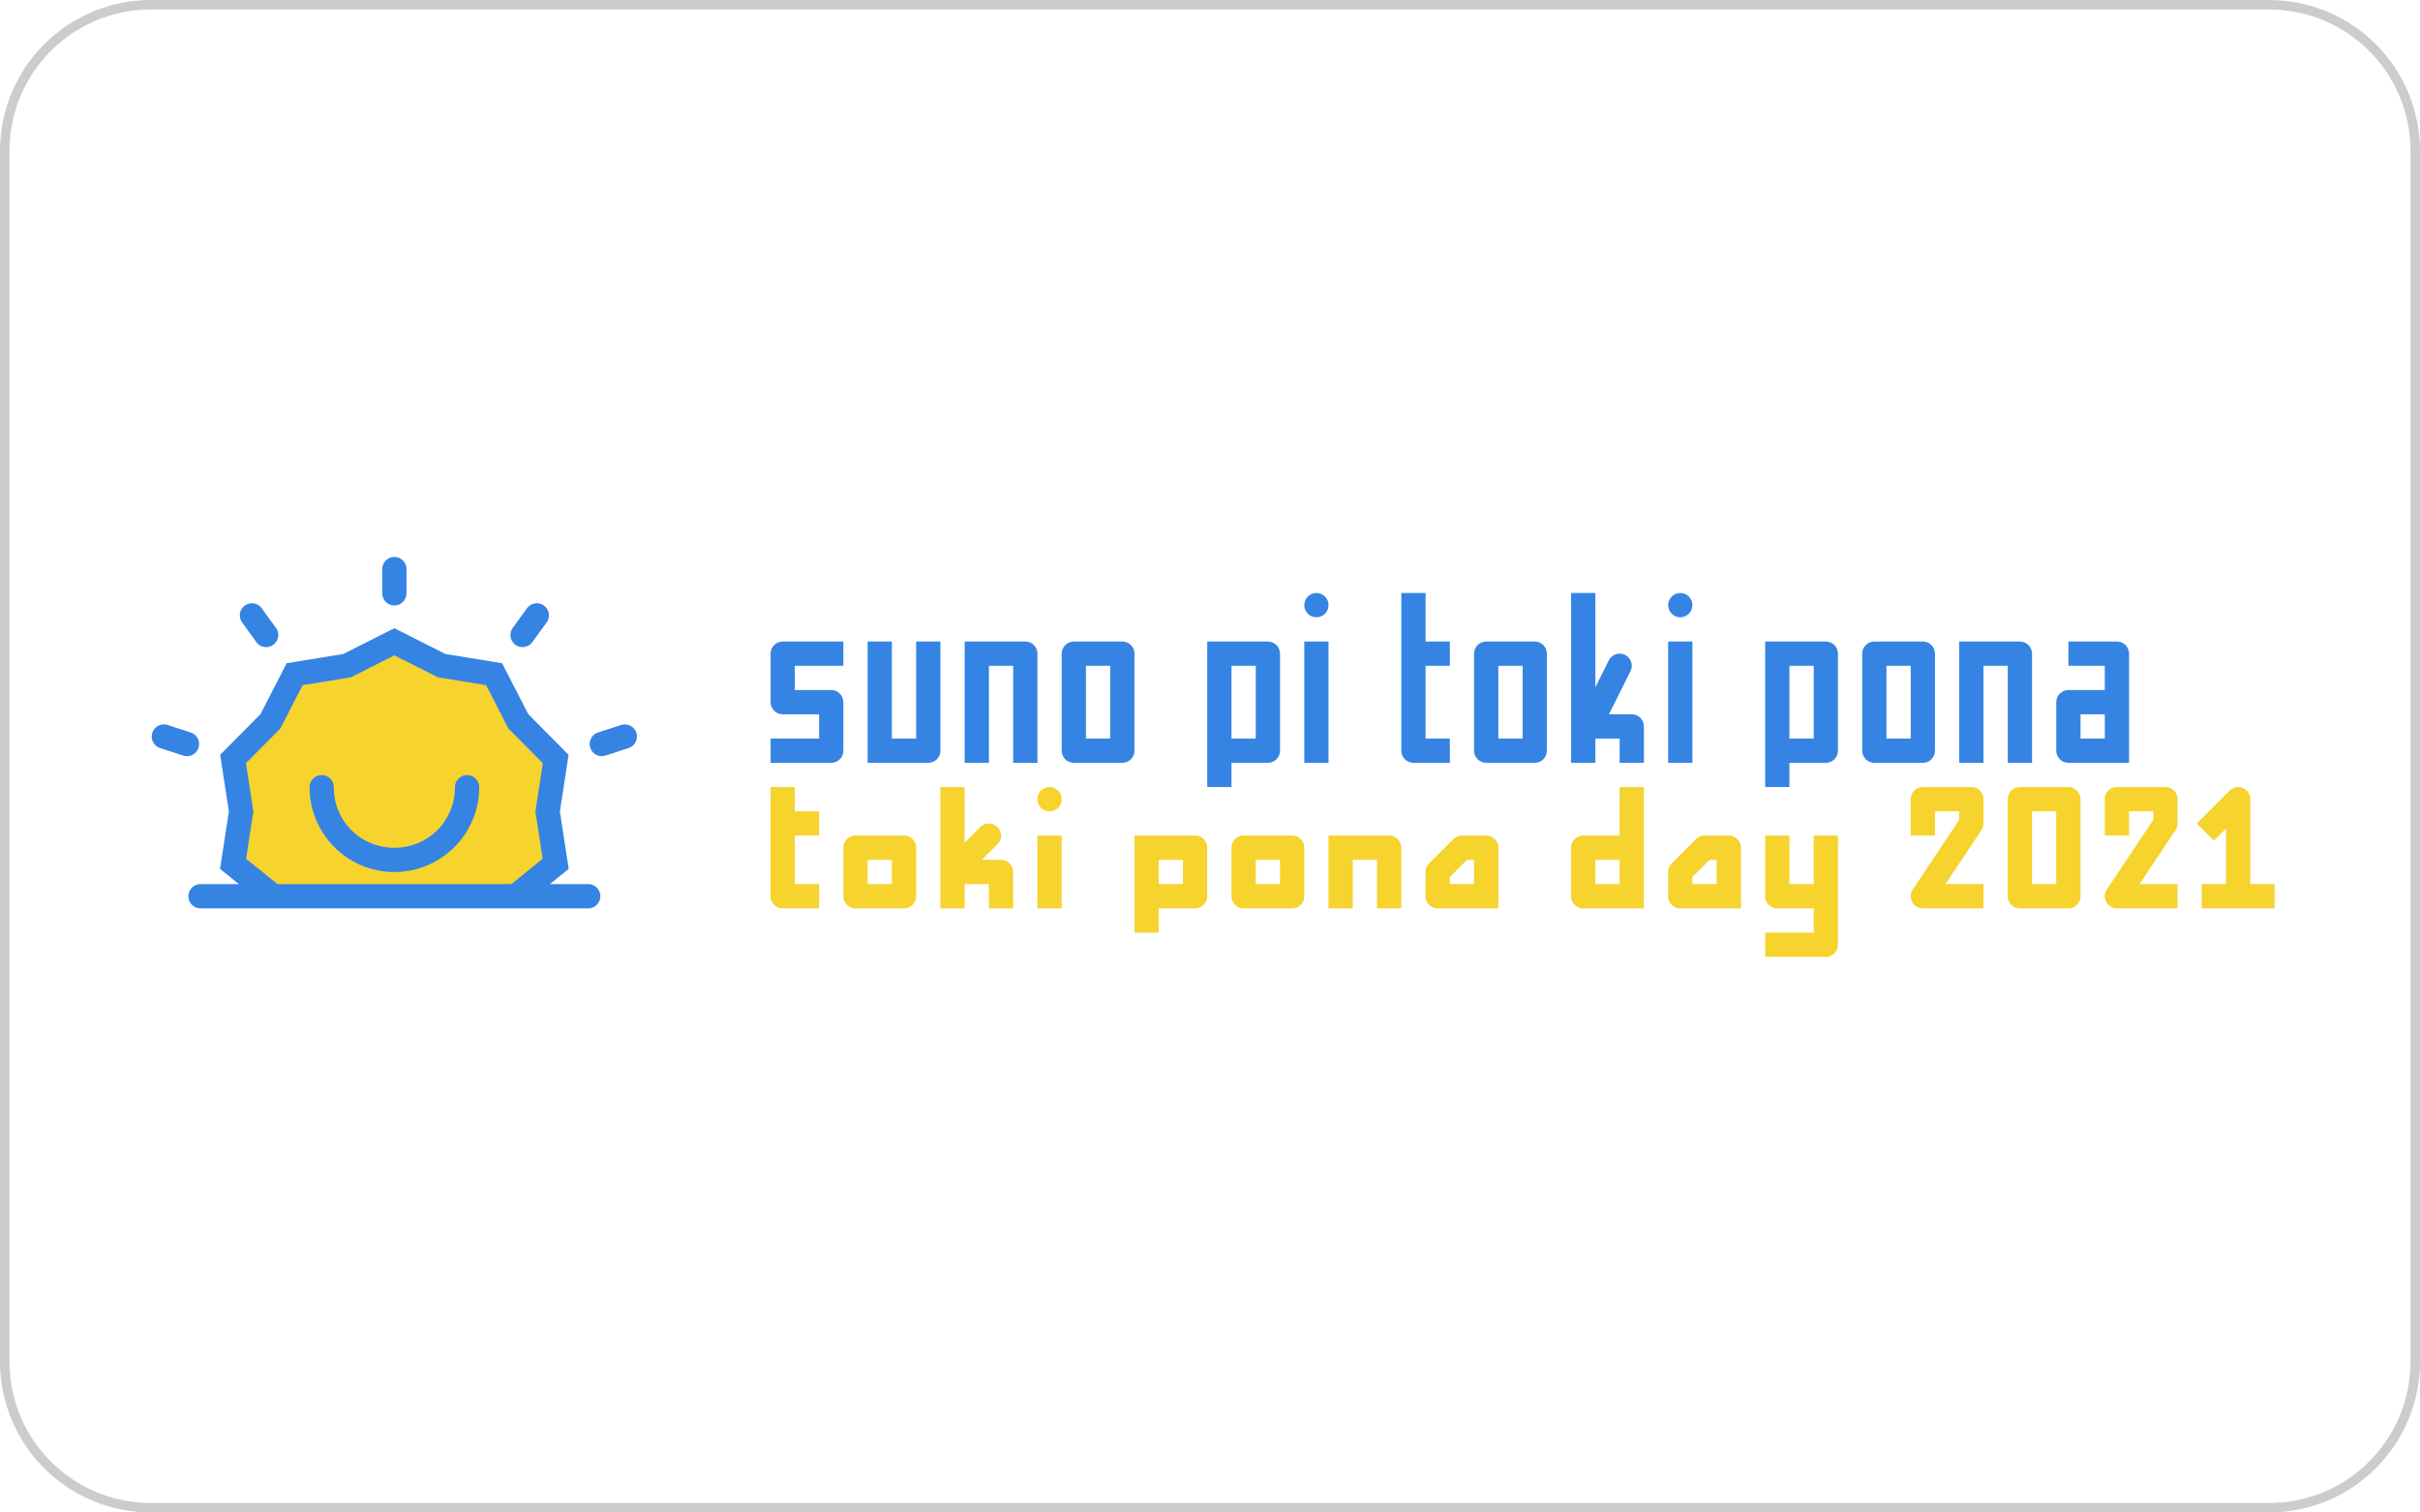 <svg width="256" height="160" version="1.1" viewBox="0 0 256 160" xmlns="http://www.w3.org/2000/svg">
 <path d="m16 0c-8.864 0-16 7.136-16 16v128c0 8.864 7.136 16 16 16h224c8.864 0 16-7.136 16-16v-128c0-8.864-7.136-16-16-16zm0 1h224c8.31 0 15 6.69 15 15v128c0 8.31-6.69 15-15 15h-224c-8.31 0-15-6.69-15-15v-128c0-8.31 6.69-15 15-15z" fill="currentColor" opacity=".2"/>
 <g transform="matrix(.139 0 0 .139 -5.734 50.97)">
  <path d="m433.6 315.39 30.566-24.655-6.143-39.892 6.143-39.892-28.417-28.663-18.479-35.884-39.836-6.486-36.043-18.168-36.041 18.169-39.838 6.486-18.479 35.884-28.417 28.663 6.143 39.892-6.143 39.892 30.566 24.655z" color="#000000" fill="#f6d32d" stroke-width="18.442px" style="-inkscape-stroke:none"/>
  <g stroke-width="18.462">
   <path d="m1043.1 84.616c-5.098 4e-5 -9.231 4.133-9.231 9.231s4.133 9.231 9.231 9.231c5.098 2e-5 9.231-4.133 9.231-9.231s-4.133-9.231-9.231-9.231zm64.615 0v120c5e-4 5.098 4.133 9.23 9.231 9.231h27.692v-18.462h-18.462v-55.385h18.462v-18.462h-18.462v-36.923zm129.23 0v129.23h18.462v-18.462h18.462v18.462h18.462v-27.692c-5e-4 -5.098-4.133-9.23-9.231-9.231h-17.38l16.406-32.776c2.291-4.57 0.431-10.13-4.147-12.404-2.185-1.092-4.713-1.273-7.031-0.505-2.326 0.78-4.247 2.453-5.337 4.651l-10.204 20.409v-71.683zm83.077 0c-5.098-2e-5 -9.231 4.133-9.231 9.231s4.133 9.231 9.231 9.231c5.098 2e-5 9.231-4.133 9.231-9.231s-4.133-9.231-9.231-9.231zm-683.08 36.923c-5.098 5.1e-4 -9.23 4.133-9.231 9.231v36.923c5.1e-4 5.098 4.133 9.23 9.231 9.231h27.692v18.462h-36.923v18.462h46.154c5.098-5.1e-4 9.23-4.133 9.231-9.231v-36.923c-5.1e-4 -5.098-4.133-9.23-9.231-9.231h-27.692v-18.462h36.923v-18.462h-9.231zm64.615 0v92.308h46.154c5.098-5.1e-4 9.23-4.133 9.231-9.231v-83.077h-18.462v73.846h-18.462v-73.846zm73.846 0v92.308h18.462v-73.846h18.462v73.846h18.462v-83.077c-5.1e-4 -5.098-4.133-9.23-9.231-9.231h-27.692zm83.077 0c-5.098 5.1e-4 -9.23 4.133-9.231 9.231v73.846c5.1e-4 5.098 4.133 9.23 9.231 9.231h36.923c5.098-5.1e-4 9.23-4.133 9.231-9.231v-73.846c-5.1e-4 -5.098-4.133-9.23-9.231-9.231zm101.54 0v110.77h18.462v-18.462h27.692c5.098-4.9e-4 9.23-4.133 9.231-9.231v-73.846c-5e-4 -5.098-4.133-9.23-9.231-9.231h-27.692zm73.846 0v92.308h18.462v-92.308zm138.46 0c-5.098 4.9e-4 -9.23 4.133-9.231 9.231v73.846c5e-4 5.098 4.133 9.23 9.231 9.231h36.923c5.098-5.5e-4 9.23-4.133 9.231-9.231v-73.846c-5e-4 -5.098-4.133-9.23-9.231-9.231zm138.46 0v92.308h18.462v-92.308zm73.846 0v110.77h18.462v-18.462h27.692c5.098-4.9e-4 9.23-4.133 9.231-9.231v-73.846c-5e-4 -5.098-4.133-9.23-9.231-9.231h-27.692zm83.077 0c-5.098 4.9e-4 -9.23 4.133-9.231 9.231v73.846c5e-4 5.098 4.133 9.23 9.231 9.231h36.923c5.098-4.9e-4 9.23-4.133 9.231-9.231v-73.846c-5e-4 -5.098-4.133-9.23-9.231-9.231zm64.615 0v92.308h18.462v-73.846h18.462v73.846h18.462v-83.077c-5e-4 -5.098-4.133-9.23-9.231-9.231h-27.692zm83.077 0v18.462h27.692v18.462h-27.692c-5.098 4.9e-4 -9.23 4.133-9.231 9.231v36.923c5e-4 5.098 4.133 9.23 9.231 9.231h46.154v-83.077c-5e-4 -5.098-4.133-9.23-9.231-9.231h-27.692zm-747.69 18.462h18.462v55.385h-18.462zm110.77 0h18.462v55.385h-18.462zm203.08 0h18.462v55.385h-18.462zm221.54 0h18.462v55.385h-18.462zm73.846 0h18.462v55.385h-18.462zm147.69 36.923h18.462v18.462h-18.462z" color="#000000" fill="#3584e4" stroke-linecap="square" stroke-linejoin="round" style="-inkscape-stroke:none"/>
   <path d="m627.69 232.31v83.077a9.232 9.232 0 0 0 9.231 9.231h27.692v-18.462h-18.462v-36.923h18.462v-18.462h-18.462v-18.462zm129.23 0v92.308h18.462v-18.462h18.462v18.462h18.462v-27.692a9.232 9.232 0 0 0-9.231-9.231h-14.639l11.935-11.935a9.231 9.231 0 0 0 0-13.053 9.231 9.231 0 0 0-6.526-2.704 9.231 9.231 0 0 0-6.526 2.704l-11.935 11.935v-42.332zm83.077 0a9.231 9.231 0 0 0-9.231 9.231 9.231 9.231 0 0 0 9.231 9.231 9.231 9.231 0 0 0 9.231-9.231 9.231 9.231 0 0 0-9.231-9.231zm433.85 0v36.923h-27.692a9.232 9.232 0 0 0-9.231 9.231v36.923a9.232 9.232 0 0 0 9.231 9.231h46.154v-92.308zm230.77 0a9.232 9.232 0 0 0-9.231 9.231v27.692h18.462v-18.462h18.462v6.454l-35.373 53.041a9.232 9.232 0 0 0 7.68 14.351h46.154v-18.462h-28.918l27.368-41.034a9.232 9.232 0 0 0 1.55-5.12v-18.462a9.232 9.232 0 0 0-9.231-9.231zm73.846 0a9.232 9.232 0 0 0-9.231 9.231v73.846a9.232 9.232 0 0 0 9.231 9.231h36.923a9.232 9.232 0 0 0 9.231-9.231v-73.846a9.232 9.232 0 0 0-9.231-9.231zm73.846 0a9.232 9.232 0 0 0-9.231 9.231v27.692h18.462v-18.462h18.462v6.454l-35.373 53.041a9.232 9.232 0 0 0 7.68 14.351h46.154v-18.462h-28.918l27.368-41.034a9.232 9.232 0 0 0 1.55-5.12v-18.462a9.232 9.232 0 0 0-9.231-9.231zm93.209 0.072a9.232 9.232 0 0 0-7.428 2.632l-24.988 24.988 13.053 13.053 9.231-9.231v42.332h-18.462v18.462h55.385v-18.462h-18.462v-64.615a9.232 9.232 0 0 0-5.697-8.51 9.232 9.232 0 0 0-2.632-0.649zm-157.82 18.39h18.462v55.385h-18.462zm-895.38 18.462a9.232 9.232 0 0 0-9.231 9.231v36.923a9.232 9.232 0 0 0 9.231 9.231h36.923a9.232 9.232 0 0 0 9.231-9.231v-36.923a9.232 9.232 0 0 0-9.231-9.231zm138.46 0v55.385h18.462v-55.385zm73.846 0v73.846h18.462v-18.462h27.692a9.232 9.232 0 0 0 9.231-9.231v-36.923a9.232 9.232 0 0 0-9.231-9.231h-27.692zm83.077 0a9.232 9.232 0 0 0-9.231 9.231v36.923a9.232 9.232 0 0 0 9.231 9.231h36.923a9.232 9.232 0 0 0 9.231-9.231v-36.923a9.232 9.232 0 0 0-9.231-9.231zm64.615 0v55.385h18.462v-36.923h18.462v36.923h18.462v-46.154a9.232 9.232 0 0 0-9.231-9.231h-27.692zm101.54 0a9.232 9.232 0 0 0-6.527 2.704l-18.462 18.462a9.232 9.232 0 0 0-2.704 6.526v18.462a9.232 9.232 0 0 0 9.231 9.231h46.154v-46.154a9.232 9.232 0 0 0-9.231-9.231zm184.62 0a9.232 9.232 0 0 0-6.526 2.704l-18.462 18.462a9.232 9.232 0 0 0-2.704 6.526v18.462a9.232 9.232 0 0 0 9.231 9.231h46.154v-46.154a9.232 9.232 0 0 0-9.231-9.231zm46.154 0v46.154a9.232 9.232 0 0 0 9.231 9.231h27.692v18.462h-36.923v18.462h46.154a9.232 9.232 0 0 0 9.231-9.231v-83.077h-18.462v36.923h-18.462v-36.923zm-683.08 18.462h18.462v18.462h-18.462zm221.54 0h18.462v18.462h-18.462zm73.846 0h18.462v18.462h-18.462zm160.75 0h5.409v18.462h-18.462v-5.409zm97.716 0h18.462v18.462h-18.462zm86.899 0h5.409v18.462h-18.462v-5.409z" color="#000000" fill="#f6d32d" stroke-linecap="square" stroke-linejoin="round" style="-inkscape-stroke:none"/>
   <path d="m341.39 57.212a9.221 9.221 0 0 0-9.231 9.195v18.462a9.221 9.221 0 0 0 9.231 9.231 9.221 9.221 0 0 0 9.231-9.231v-18.462a9.221 9.221 0 0 0-9.231-9.195zm-108.39 35.228a9.221 9.221 0 0 0-5.445 1.731 9.221 9.221 0 0 0-2.019 12.873l10.817 14.928a9.221 9.221 0 0 0 12.909 2.055 9.221 9.221 0 0 0 2.019-12.873l-10.853-14.928a9.221 9.221 0 0 0-5.986-3.678 9.221 9.221 0 0 0-1.442-0.109zm216.13 0a9.221 9.221 0 0 0-6.815 3.786l-10.817 14.928a9.221 9.221 0 0 0 2.019 12.873 9.221 9.221 0 0 0 12.873-2.055l10.853-14.892a9.221 9.221 0 0 0-2.019-12.909 9.221 9.221 0 0 0-6.094-1.731zm-107.74 18.966-38.942 19.651-43.017 6.995-19.94 38.762-30.685 30.938 6.635 43.089-6.743 43.738 14.351 11.575h-29.207a9.221 9.221 0 0 0-9.195 9.231 9.221 9.221 0 0 0 9.195 9.231h295.1a9.221 9.221 0 0 0 9.195-9.231 9.221 9.221 0 0 0-9.195-9.231h-29.207l14.351-11.575-6.743-43.738 6.635-43.089-30.685-30.938-19.94-38.762-43.053-6.995zm0 20.661 33.173 16.731 36.635 5.949 16.983 33.029 26.178 26.358-5.661 36.707 5.553 36.058-23.87 19.255h-177.94l-23.906-19.255 5.553-36.058-5.661-36.707 26.142-26.358 17.019-33.029 36.635-5.949zm-175.71 52.536a9.221 9.221 0 0 0-8.474 6.382 9.221 9.221 0 0 0 5.949 11.647l17.524 5.697a9.221 9.221 0 0 0 11.611-5.913 9.221 9.221 0 0 0-5.913-11.647l-17.524-5.697a9.221 9.221 0 0 0-3.173-0.469zm351.42 0.037a9.221 9.221 0 0 0-3.173 0.433l-17.524 5.696a9.221 9.221 0 0 0-5.913 11.647 9.221 9.221 0 0 0 11.611 5.913l17.524-5.697a9.221 9.221 0 0 0 5.913-11.647 9.221 9.221 0 0 0-8.438-6.346zm-231.02 38.546a9.221 9.221 0 0 0-9.231 9.231c0 35.599 28.944 64.543 64.543 64.543 35.599 0 64.543-28.944 64.543-64.543a9.221 9.221 0 0 0-9.231-9.231 9.221 9.221 0 0 0-9.195 9.231c0 25.702-20.416 46.082-46.118 46.082-25.702 0-46.118-20.38-46.118-46.082a9.221 9.221 0 0 0-9.195-9.231z" color="#000000" fill="#3584e4" stroke-linecap="round" style="-inkscape-stroke:none"/>
  </g>
 </g>
</svg>
